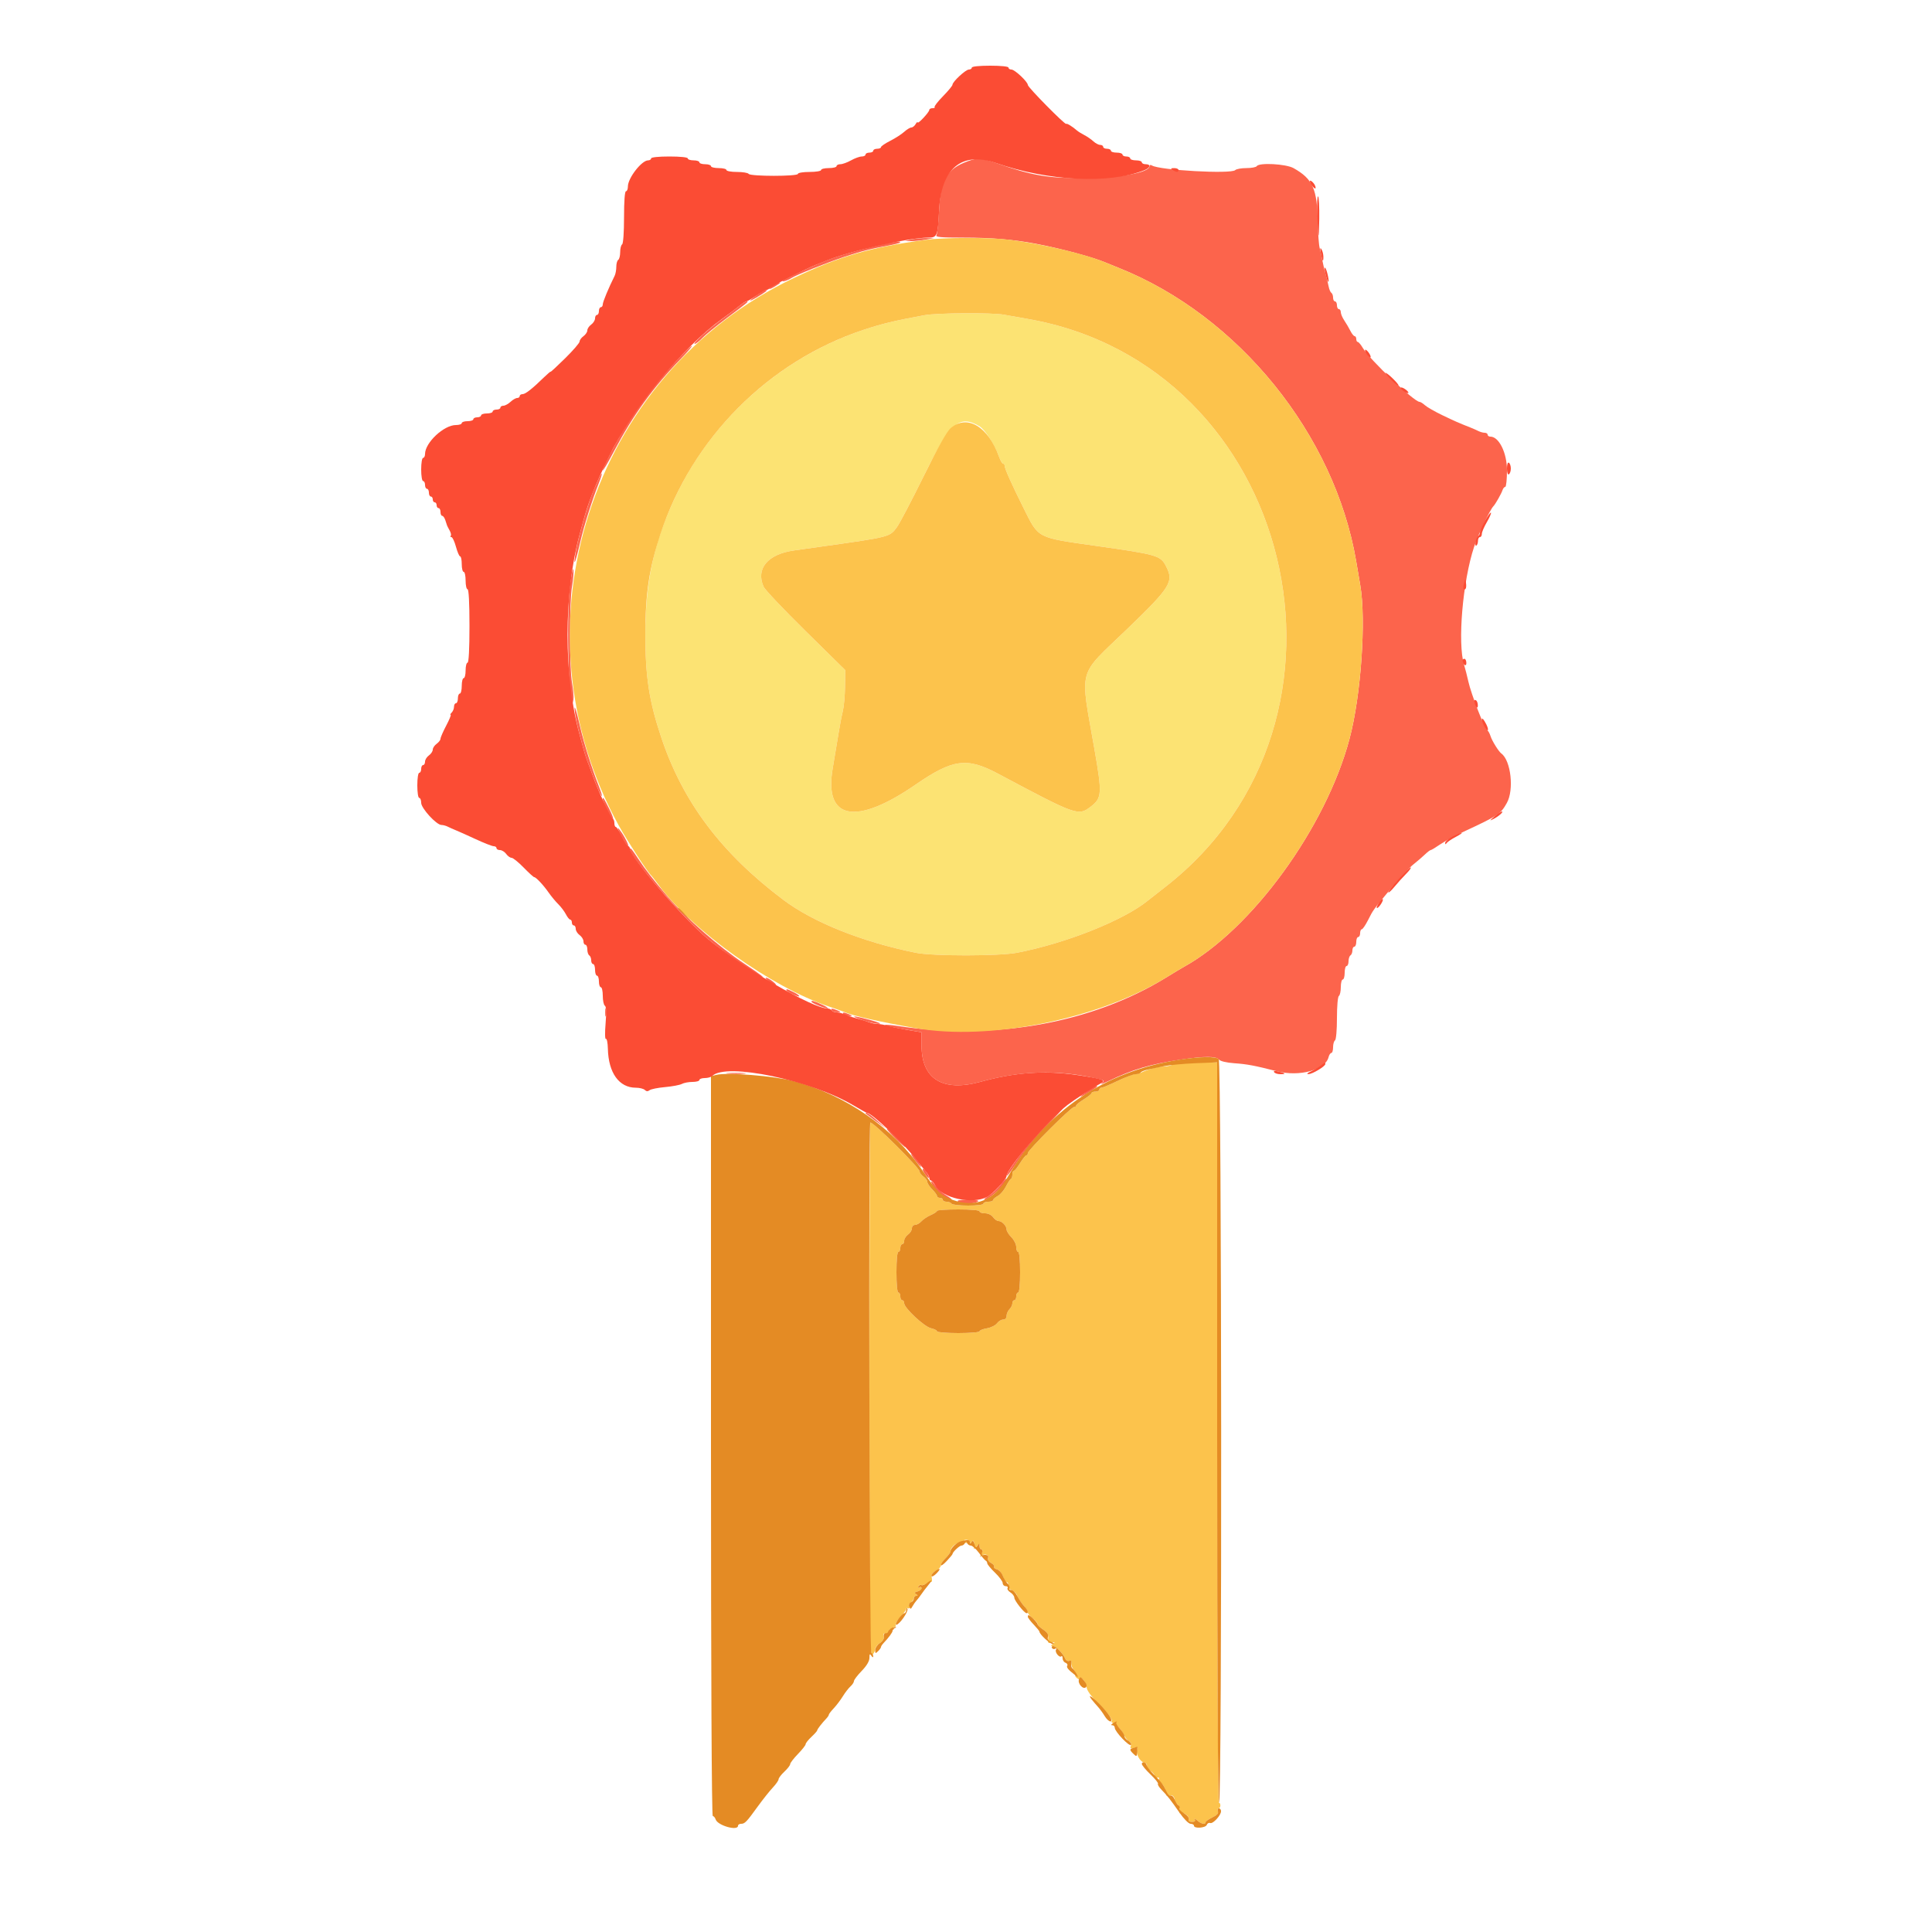 <svg id="svg" version="1.1" xmlns="http://www.w3.org/2000/svg" xmlns:xlink="http://www.w3.org/1999/xlink" width="400" height="400" viewBox="0, 0, 400,400"><g id="svgg"><path id="path0" d="M200.323 33.399 C 196.031 34.977,194.742 37.208,194.427 43.600 C 194.302 46.130,194.054 48.425,193.876 48.700 C 193.623 49.092,194.831 49.200,199.476 49.199 C 205.214 49.199,209.840 49.588,214.400 50.455 C 219.742 51.470,226.309 53.243,229.000 54.395 C 229.440 54.584,230.610 55.060,231.600 55.455 C 256.386 65.326,276.327 89.955,280.783 116.200 C 281.044 117.740,281.425 119.975,281.629 121.167 C 282.872 128.425,281.780 144.033,279.405 152.967 C 274.523 171.330,259.161 192.442,245.005 200.243 C 244.562 200.487,242.940 201.464,241.400 202.413 C 226.143 211.820,205.873 215.465,185.811 212.409 C 184.497 212.209,183.351 212.116,183.264 212.203 C 183.089 212.378,183.653 212.503,187.900 213.231 L 190.800 213.728 190.800 216.480 C 190.800 223.408,195.187 226.118,202.951 223.988 C 211.421 221.664,218.775 221.441,226.916 223.260 C 228.670 223.651,228.772 223.736,228.116 224.259 C 227.722 224.574,228.300 224.396,229.400 223.864 C 234.439 221.428,238.190 220.308,244.400 219.388 C 249.348 218.655,251.777 218.649,252.373 219.368 C 252.659 219.712,253.903 220.012,255.522 220.128 C 258.236 220.322,259.720 220.601,264.400 221.796 C 269.039 222.981,274.382 221.529,275.056 218.900 C 275.183 218.405,275.447 218.000,275.643 218.000 C 275.840 218.000,276.000 217.471,276.000 216.824 C 276.000 216.177,276.180 215.536,276.400 215.400 C 276.627 215.260,276.800 213.270,276.800 210.800 C 276.800 208.330,276.973 206.340,277.200 206.200 C 277.420 206.064,277.600 205.243,277.600 204.376 C 277.600 203.509,277.780 202.800,278.000 202.800 C 278.220 202.800,278.400 202.170,278.400 201.400 C 278.400 200.630,278.580 200.000,278.800 200.000 C 279.020 200.000,279.200 199.561,279.200 199.024 C 279.200 198.487,279.380 197.936,279.600 197.800 C 279.820 197.664,280.000 197.203,280.000 196.776 C 280.000 196.349,280.180 196.000,280.400 196.000 C 280.620 196.000,280.800 195.550,280.800 195.000 C 280.800 194.450,280.980 194.000,281.200 194.000 C 281.420 194.000,281.600 193.640,281.600 193.200 C 281.600 192.760,281.752 192.400,281.937 192.400 C 282.123 192.400,282.708 191.545,283.237 190.501 C 284.337 188.333,284.159 188.577,288.107 183.800 C 289.743 181.820,291.760 179.660,292.587 179.000 C 293.415 178.340,294.513 177.395,295.028 176.900 C 295.543 176.405,296.074 176.000,296.210 176.000 C 296.345 176.000,297.208 175.483,298.128 174.850 C 299.048 174.218,301.240 173.030,303.000 172.211 C 310.235 168.843,310.683 168.545,311.976 166.244 C 313.499 163.531,312.822 157.457,310.834 156.000 C 310.276 155.591,308.895 153.367,308.599 152.400 C 308.430 151.850,308.113 151.285,307.894 151.144 C 307.331 150.782,304.595 143.727,304.020 141.152 C 303.755 139.968,303.349 138.381,303.116 137.625 C 301.739 133.139,302.831 120.342,305.201 113.200 C 306.039 110.675,308.506 105.494,309.200 104.800 C 309.596 104.404,310.854 102.185,311.071 101.500 C 311.193 101.115,311.452 100.800,311.647 100.800 C 311.841 100.800,312.000 99.244,312.000 97.341 C 312.000 93.752,310.345 90.400,308.573 90.400 C 308.258 90.400,308.000 90.220,308.000 90.000 C 308.000 89.780,307.728 89.600,307.395 89.600 C 307.062 89.600,306.477 89.441,306.095 89.247 C 305.713 89.052,304.950 88.716,304.400 88.500 C 302.027 87.567,301.250 87.226,298.600 85.952 C 297.060 85.211,295.451 84.289,295.025 83.903 C 294.598 83.516,294.093 83.200,293.901 83.200 C 292.790 83.200,283.599 74.476,282.180 72.074 C 281.766 71.373,281.286 70.800,281.114 70.800 C 280.941 70.800,280.800 70.530,280.800 70.200 C 280.800 69.870,280.650 69.600,280.468 69.600 C 280.285 69.600,279.886 69.105,279.582 68.500 C 279.278 67.895,278.707 66.922,278.314 66.338 C 277.921 65.754,277.600 64.989,277.600 64.638 C 277.600 64.287,277.420 64.000,277.200 64.000 C 276.980 64.000,276.800 63.640,276.800 63.200 C 276.800 62.760,276.620 62.400,276.400 62.400 C 276.180 62.400,276.000 62.051,276.000 61.624 C 276.000 61.197,275.841 60.749,275.646 60.629 C 275.451 60.508,275.196 59.913,275.079 59.305 C 274.962 58.697,274.664 57.480,274.417 56.600 C 274.170 55.720,273.874 54.460,273.759 53.800 C 273.645 53.140,273.406 52.052,273.230 51.382 C 273.054 50.712,272.879 48.372,272.842 46.182 C 272.720 39.099,271.818 37.057,267.814 34.808 C 266.247 33.928,260.676 33.629,260.200 34.400 C 260.064 34.620,259.099 34.800,258.056 34.800 C 257.013 34.800,255.971 34.989,255.740 35.220 C 254.891 36.069,240.091 35.245,238.498 34.261 C 238.218 34.087,238.000 34.142,238.000 34.386 C 238.000 35.759,231.660 36.896,224.000 36.896 C 216.931 36.896,213.529 36.301,206.462 33.828 C 203.165 32.675,202.433 32.624,200.323 33.399 M188.600 49.600 L 187.400 49.905 188.600 49.923 C 189.260 49.933,190.610 49.797,191.600 49.620 L 193.400 49.300 191.600 49.297 C 190.610 49.296,189.260 49.432,188.600 49.600 M180.200 51.185 C 175.887 52.290,172.692 53.264,170.900 54.020 C 170.405 54.229,169.595 54.563,169.100 54.761 C 167.006 55.602,162.000 58.019,162.000 58.190 C 162.000 58.404,163.213 58.006,163.800 57.598 C 164.672 56.993,171.267 54.343,174.788 53.183 C 178.440 51.979,180.227 51.523,184.151 50.795 C 185.223 50.595,186.198 50.335,186.317 50.216 C 186.800 49.734,184.357 50.121,180.200 51.185 M160.100 58.944 C 159.605 59.189,159.200 59.533,159.200 59.709 C 159.200 60.014,159.898 59.703,161.200 58.820 C 161.981 58.289,161.256 58.372,160.100 58.944 M156.881 60.972 C 154.921 62.358,154.785 62.665,156.600 61.605 C 158.478 60.510,159.125 59.991,158.580 60.020 C 158.371 60.030,157.607 60.459,156.881 60.972 M153.123 63.300 C 152.530 63.795,151.000 64.965,149.723 65.899 C 146.735 68.084,143.276 71.192,143.825 71.196 C 144.059 71.198,144.779 70.647,145.425 69.971 C 146.071 69.295,148.310 67.466,150.400 65.907 C 154.920 62.534,155.079 62.400,154.580 62.400 C 154.371 62.401,153.715 62.806,153.123 63.300 M139.470 75.300 C 135.682 79.407,131.544 84.812,129.327 88.549 C 127.267 92.022,124.799 96.830,124.807 97.355 C 124.810 97.600,125.878 95.785,127.180 93.322 C 131.091 85.921,135.254 80.170,140.952 74.300 C 142.393 72.815,143.417 71.600,143.228 71.600 C 143.039 71.600,141.348 73.265,139.470 75.300 M123.778 99.500 C 123.415 100.325,122.966 101.360,122.779 101.800 C 122.321 102.881,121.179 106.322,120.787 107.800 C 120.612 108.460,120.203 109.990,119.876 111.200 C 119.177 113.797,118.614 117.562,119.159 116.000 C 119.351 115.450,119.802 113.703,120.160 112.117 C 120.859 109.027,122.599 103.516,123.955 100.100 C 124.908 97.700,124.772 97.240,123.778 99.500 M118.032 121.000 C 117.165 127.426,117.831 150.537,118.719 144.857 C 118.801 144.338,118.672 142.793,118.434 141.424 C 117.873 138.203,117.873 124.597,118.434 121.376 C 118.672 120.007,118.801 118.462,118.719 117.943 C 118.638 117.425,118.329 118.800,118.032 121.000 M119.047 147.600 C 119.177 148.590,119.550 150.390,119.876 151.600 C 120.203 152.810,120.613 154.340,120.789 155.000 C 121.129 156.280,121.475 157.310,121.996 158.600 C 122.174 159.040,122.539 160.030,122.807 160.800 C 123.499 162.789,124.407 164.800,124.613 164.800 C 124.709 164.800,124.413 163.855,123.955 162.700 C 122.599 159.284,120.859 153.773,120.160 150.683 C 119.266 146.729,118.741 145.276,119.047 147.600 M124.800 165.421 C 124.800 166.045,126.588 169.586,126.907 169.593 C 127.075 169.597,126.739 168.655,126.159 167.500 C 125.004 165.201,124.800 164.889,124.800 165.421 M128.077 171.900 C 129.069 173.970,129.803 175.200,130.046 175.200 C 130.210 175.200,129.891 174.390,129.338 173.400 C 128.522 171.941,127.532 170.763,128.077 171.900 M130.401 175.900 C 130.408 177.400,141.863 190.505,146.600 194.433 C 150.407 197.588,154.973 200.842,157.200 201.985 C 158.826 202.819,157.621 201.856,154.200 199.586 C 148.777 195.987,142.094 190.146,138.200 185.599 C 135.349 182.270,133.622 180.052,132.203 177.900 C 130.719 175.649,130.399 175.293,130.401 175.900 M159.200 203.200 C 159.750 203.630,160.380 203.982,160.600 203.982 C 160.820 203.982,160.550 203.630,160.000 203.200 C 159.450 202.770,158.820 202.418,158.600 202.418 C 158.380 202.418,158.650 202.770,159.200 203.200 M162.800 204.990 C 162.800 205.295,165.256 206.477,165.462 206.271 C 165.565 206.168,165.071 205.795,164.363 205.442 C 162.976 204.750,162.800 204.699,162.800 204.990 M168.000 207.395 C 168.000 207.661,170.790 208.807,171.349 208.770 C 171.597 208.754,171.080 208.407,170.200 208.000 C 168.509 207.217,168.000 207.077,168.000 207.395 M125.293 209.600 C 125.293 210.370,125.375 210.685,125.476 210.300 C 125.576 209.915,125.576 209.285,125.476 208.900 C 125.375 208.515,125.293 208.830,125.293 209.600 M172.200 209.200 C 172.336 209.420,172.842 209.587,173.324 209.572 C 174.169 209.545,174.171 209.531,173.400 209.200 C 172.299 208.727,171.908 208.727,172.200 209.200 M174.600 210.000 C 174.736 210.220,175.242 210.387,175.724 210.372 C 176.569 210.345,176.571 210.331,175.800 210.000 C 174.699 209.527,174.308 209.527,174.600 210.000 M177.400 210.775 C 179.228 211.508,181.117 211.999,182.028 211.976 C 182.563 211.963,181.740 211.607,180.200 211.186 C 177.332 210.402,175.974 210.203,177.400 210.775 M150.700 222.293 C 151.635 222.377,153.165 222.377,154.100 222.293 C 155.035 222.209,154.270 222.140,152.400 222.140 C 150.530 222.140,149.765 222.209,150.700 222.293 M225.281 225.772 C 223.321 227.158,223.185 227.465,225.000 226.405 C 226.878 225.310,227.525 224.791,226.980 224.820 C 226.771 224.830,226.007 225.259,225.281 225.772 M216.138 233.300 C 212.949 236.597,208.087 243.020,208.482 243.415 C 208.565 243.498,209.608 242.088,210.800 240.283 C 211.993 238.477,214.577 235.335,216.543 233.300 C 218.509 231.265,220.028 229.600,219.918 229.600 C 219.808 229.600,218.107 231.265,216.138 233.300 M179.233 230.556 C 179.325 230.641,180.300 231.369,181.400 232.172 L 183.400 233.633 181.600 232.017 C 180.610 231.129,179.635 230.402,179.433 230.401 C 179.232 230.400,179.142 230.470,179.233 230.556 M183.600 233.709 C 183.600 234.057,187.277 237.656,187.453 237.480 C 187.524 237.410,186.686 236.469,185.591 235.391 C 184.496 234.312,183.600 233.556,183.600 233.709 M189.375 240.132 C 189.991 240.939,190.576 241.600,190.675 241.600 C 190.953 241.600,189.221 239.260,188.709 238.944 C 188.459 238.789,188.759 239.324,189.375 240.132 M191.445 243.012 C 191.810 243.569,192.186 243.947,192.282 243.851 C 192.519 243.614,191.484 242.000,191.095 242.000 C 190.922 242.000,191.080 242.456,191.445 243.012 M207.058 245.432 C 206.430 246.219,205.350 247.208,204.658 247.630 C 203.966 248.052,203.580 248.396,203.800 248.396 C 204.786 248.393,208.400 245.035,208.400 244.122 C 208.400 243.825,208.128 244.090,207.058 245.432 M192.803 244.646 C 192.798 245.383,194.393 247.176,195.615 247.808 C 197.394 248.728,197.574 248.501,195.878 247.475 C 195.042 246.968,194.008 246.024,193.581 245.377 C 193.154 244.730,192.804 244.401,192.803 244.646 M198.400 248.800 C 198.730 249.013,199.630 249.188,200.400 249.188 C 201.170 249.188,202.070 249.013,202.400 248.800 C 202.821 248.528,202.225 248.412,200.400 248.412 C 198.575 248.412,197.979 248.528,198.400 248.800 " stroke="none" fill="#fc644c" fill-rule="evenodd"></path><path id="path1" d="M191.400 65.260 C 185.323 66.371,182.590 67.027,178.800 68.283 C 161.666 73.963,147.194 86.921,139.575 103.404 C 135.303 112.646,133.616 120.572,133.616 131.400 C 133.616 140.183,134.399 145.209,136.952 152.815 C 141.413 166.105,149.390 176.689,162.200 186.315 C 168.407 190.980,178.536 195.027,189.600 197.264 C 193.135 197.979,206.891 197.970,210.600 197.252 C 220.772 195.281,232.698 190.517,237.693 186.430 C 237.972 186.202,239.554 184.962,241.209 183.675 C 285.758 149.031,267.874 75.465,212.600 65.998 C 211.060 65.734,208.936 65.357,207.880 65.159 C 205.454 64.705,194.053 64.775,191.400 65.260 M202.786 88.255 C 203.926 88.929,205.934 92.055,206.846 94.575 C 207.129 95.359,207.505 96.000,207.680 96.000 C 207.856 96.000,208.000 96.182,208.000 96.404 C 208.000 97.006,209.354 100.044,211.915 105.189 C 215.072 111.530,214.581 111.273,226.800 113.003 C 239.663 114.824,240.261 114.997,241.420 117.240 C 243.076 120.442,242.389 121.545,233.275 130.321 C 222.955 140.257,223.589 137.900,226.601 155.156 C 228.204 164.335,228.145 165.238,225.830 167.004 C 223.239 168.981,222.943 168.875,206.600 160.167 C 200.187 156.749,197.261 157.141,189.571 162.444 C 177.153 171.007,170.570 169.720,172.404 159.087 C 172.829 156.619,173.376 153.340,173.619 151.800 C 173.862 150.260,174.253 148.229,174.486 147.287 C 174.720 146.344,174.931 144.036,174.956 142.156 L 175.000 138.739 166.800 130.670 C 162.290 126.231,158.375 122.097,158.100 121.481 C 156.429 117.741,158.951 114.732,164.400 113.962 C 165.610 113.791,168.040 113.449,169.800 113.201 C 184.414 111.141,184.159 111.206,185.706 109.125 C 186.248 108.396,188.708 103.710,191.174 98.712 C 196.746 87.415,198.575 85.768,202.786 88.255 " stroke="none" fill="#fce373" fill-rule="evenodd"></path><path id="path2" d="M191.600 49.662 C 180.266 51.188,173.809 53.057,164.400 57.536 C 122.163 77.640,105.456 129.859,128.119 170.937 C 129.830 174.039,134.077 180.585,134.777 181.200 C 134.903 181.310,135.634 182.249,136.403 183.287 C 143.412 192.751,159.753 204.401,171.600 208.379 C 173.030 208.860,174.560 209.408,175.000 209.599 C 176.702 210.337,182.173 211.563,189.600 212.871 C 204.871 215.562,227.476 210.998,241.400 202.413 C 242.940 201.464,244.562 200.487,245.005 200.243 C 259.161 192.442,274.523 171.330,279.405 152.967 C 281.780 144.033,282.872 128.425,281.629 121.167 C 281.425 119.975,281.044 117.740,280.783 116.200 C 276.327 89.955,256.386 65.326,231.600 55.455 C 230.610 55.060,229.440 54.584,229.000 54.395 C 224.867 52.625,215.798 50.480,208.800 49.618 C 204.847 49.131,195.362 49.155,191.600 49.662 M207.880 65.159 C 208.936 65.357,211.060 65.734,212.600 65.998 C 267.874 75.465,285.758 149.031,241.209 183.675 C 239.554 184.962,237.972 186.202,237.693 186.430 C 232.698 190.517,220.772 195.281,210.600 197.252 C 206.891 197.970,193.135 197.979,189.600 197.264 C 178.536 195.027,168.407 190.980,162.200 186.315 C 149.390 176.689,141.413 166.105,136.952 152.815 C 134.399 145.209,133.616 140.183,133.616 131.400 C 133.616 122.888,134.386 117.745,136.731 110.600 C 143.243 90.759,159.093 74.816,178.800 68.283 C 182.590 67.027,185.323 66.371,191.400 65.260 C 194.053 64.775,205.454 64.705,207.880 65.159 M196.859 88.612 C 196.047 89.295,194.199 92.578,191.174 98.712 C 188.708 103.710,186.248 108.396,185.706 109.125 C 184.159 111.206,184.414 111.141,169.800 113.201 C 168.040 113.449,165.610 113.791,164.400 113.962 C 158.951 114.732,156.429 117.741,158.100 121.481 C 158.375 122.097,162.290 126.231,166.800 130.670 L 175.000 138.739 174.956 142.156 C 174.931 144.036,174.720 146.344,174.486 147.287 C 174.253 148.229,173.862 150.260,173.619 151.800 C 173.376 153.340,172.829 156.619,172.404 159.087 C 170.570 169.720,177.153 171.007,189.571 162.444 C 197.261 157.141,200.187 156.749,206.600 160.167 C 222.943 168.875,223.239 168.981,225.830 167.004 C 228.145 165.238,228.204 164.335,226.601 155.156 C 223.589 137.900,222.955 140.257,233.275 130.321 C 242.389 121.545,243.076 120.442,241.420 117.240 C 240.261 114.997,239.663 114.824,226.800 113.003 C 214.581 111.273,215.072 111.530,211.915 105.189 C 209.354 100.044,208.000 97.006,208.000 96.404 C 208.000 96.182,207.856 96.000,207.680 96.000 C 207.505 96.000,207.129 95.359,206.846 94.575 C 204.579 88.306,200.276 85.737,196.859 88.612 M242.800 220.400 C 242.470 220.613,241.673 220.791,241.028 220.794 C 239.848 220.800,237.590 221.400,236.305 222.049 C 235.923 222.242,235.312 222.400,234.947 222.400 C 234.582 222.400,232.974 223.030,231.373 223.800 C 229.772 224.570,228.268 225.200,228.031 225.200 C 227.794 225.200,227.600 225.380,227.600 225.600 C 227.600 225.820,227.240 226.000,226.800 226.000 C 226.360 226.000,226.000 226.138,226.000 226.306 C 226.000 226.474,225.280 227.056,224.400 227.600 C 223.520 228.144,222.800 228.726,222.800 228.894 C 222.800 229.062,222.601 229.200,222.357 229.200 C 221.762 229.200,212.800 238.139,212.800 238.732 C 212.800 238.989,212.662 239.200,212.494 239.200 C 212.326 239.200,211.744 239.920,211.200 240.800 C 210.656 241.680,210.074 242.400,209.906 242.400 C 209.738 242.400,209.600 242.745,209.600 243.167 C 209.600 243.588,209.465 243.993,209.300 244.067 C 209.135 244.140,208.668 244.854,208.263 245.652 C 207.857 246.451,207.092 247.337,206.563 247.620 C 206.033 247.903,205.600 248.285,205.600 248.468 C 205.600 248.650,205.150 248.800,204.600 248.800 C 204.050 248.800,203.600 248.980,203.600 249.200 C 203.600 249.433,202.275 249.600,200.424 249.600 C 198.677 249.600,197.136 249.420,197.000 249.200 C 196.864 248.980,196.403 248.800,195.976 248.800 C 195.549 248.800,195.200 248.620,195.200 248.400 C 195.200 248.180,194.930 248.000,194.600 248.000 C 194.270 248.000,194.000 247.828,194.000 247.618 C 194.000 247.408,193.550 246.786,193.000 246.236 C 192.450 245.686,192.000 244.998,192.000 244.706 C 192.000 244.415,191.640 243.917,191.200 243.600 C 190.760 243.283,190.400 242.810,190.400 242.550 C 190.400 241.804,180.943 232.400,180.193 232.400 C 180.084 232.400,179.998 257.340,180.003 287.823 C 180.010 336.860,180.079 343.178,180.605 342.652 C 180.932 342.325,181.200 341.778,181.200 341.438 C 181.200 341.097,181.637 340.532,182.172 340.182 C 182.784 339.780,183.088 339.259,182.994 338.771 C 182.869 338.122,182.968 338.062,183.600 338.400 C 184.242 338.744,184.331 338.679,184.193 337.965 C 184.074 337.347,184.191 337.188,184.637 337.359 C 184.980 337.491,185.136 337.420,184.997 337.195 C 184.863 336.978,184.954 336.800,185.200 336.800 C 185.446 336.800,185.547 336.638,185.425 336.441 C 185.303 336.243,185.742 335.504,186.402 334.798 C 187.061 334.093,187.600 333.344,187.600 333.134 C 187.600 332.924,187.761 332.852,187.958 332.974 C 188.155 333.096,188.423 332.917,188.554 332.577 C 188.709 332.170,188.621 332.044,188.295 332.209 C 188.023 332.347,188.115 332.201,188.500 331.886 C 188.885 331.570,189.200 331.107,189.200 330.856 C 189.200 330.605,189.425 330.397,189.700 330.394 C 190.074 330.389,190.066 330.303,189.666 330.049 C 189.260 329.792,189.332 329.659,189.966 329.493 C 190.425 329.373,190.800 329.067,190.800 328.814 C 190.800 328.560,190.592 328.481,190.338 328.638 C 190.043 328.821,189.985 328.747,190.178 328.435 C 190.344 328.167,190.576 328.042,190.693 328.159 C 190.810 328.276,191.287 328.160,191.753 327.901 C 192.219 327.642,192.708 327.459,192.841 327.495 C 192.973 327.531,193.004 327.157,192.910 326.664 C 192.785 326.011,193.018 325.619,193.769 325.216 C 194.336 324.913,194.800 324.417,194.800 324.114 C 194.800 323.811,195.250 323.114,195.800 322.564 C 196.350 322.014,196.800 321.384,196.800 321.165 C 196.800 320.154,198.360 319.103,199.476 319.363 C 200.305 319.556,200.443 319.518,200.000 319.218 C 199.485 318.870,199.499 318.811,200.100 318.806 C 200.485 318.803,200.803 319.025,200.806 319.300 C 200.810 319.633,200.942 319.600,201.200 319.200 C 201.581 318.611,201.809 319.337,201.642 320.600 C 201.612 320.820,201.861 320.651,202.194 320.224 C 202.724 319.545,202.800 319.532,202.800 320.124 C 202.800 320.496,202.986 320.800,203.214 320.800 C 203.485 320.800,203.468 321.111,203.165 321.700 C 202.797 322.416,202.804 322.504,203.200 322.131 C 203.828 321.540,204.818 321.887,204.544 322.602 C 204.431 322.897,204.717 323.341,205.180 323.589 C 205.643 323.837,205.929 324.191,205.816 324.375 C 205.702 324.559,205.971 324.804,206.413 324.919 C 206.855 325.035,207.411 325.685,207.648 326.365 C 207.884 327.044,208.260 327.600,208.482 327.600 C 208.704 327.600,208.780 327.876,208.650 328.213 C 208.495 328.617,208.742 328.950,209.373 329.190 C 209.900 329.390,210.442 329.902,210.577 330.328 C 210.712 330.754,211.267 331.619,211.811 332.251 C 212.354 332.883,212.799 333.600,212.800 333.844 C 212.800 334.088,213.250 334.626,213.800 335.039 C 214.350 335.452,214.801 335.972,214.801 336.195 C 214.802 336.418,215.328 336.953,215.972 337.383 C 216.867 337.984,217.109 338.417,217.005 339.237 C 216.890 340.153,216.995 340.280,217.735 340.119 C 218.436 339.966,218.486 340.012,218.000 340.359 C 217.519 340.703,217.510 340.789,217.954 340.794 C 218.586 340.801,220.151 342.375,220.544 343.398 C 220.688 343.775,221.057 343.987,221.364 343.869 C 221.724 343.731,221.882 343.894,221.810 344.328 C 221.750 344.697,221.965 345.304,222.289 345.675 C 222.613 346.046,222.766 346.532,222.628 346.755 C 222.490 346.978,222.764 347.367,223.237 347.620 C 223.934 347.993,224.039 347.978,223.792 347.540 C 223.612 347.220,223.767 347.263,224.173 347.643 C 224.550 347.997,224.910 348.763,224.974 349.345 C 225.046 349.996,225.853 351.133,227.074 352.302 C 229.080 354.222,230.677 356.387,230.109 356.416 C 229.939 356.425,230.271 356.688,230.847 357.001 C 231.423 357.314,232.188 358.188,232.546 358.942 C 232.903 359.696,233.464 360.416,233.791 360.541 C 234.160 360.683,234.287 361.028,234.126 361.449 C 233.915 361.998,234.038 362.083,234.764 361.893 C 235.438 361.717,235.608 361.802,235.442 362.234 C 235.116 363.085,235.980 364.702,236.889 364.939 C 237.324 365.053,237.567 365.330,237.428 365.556 C 237.288 365.781,237.639 366.269,238.207 366.642 C 238.775 367.014,239.150 367.553,239.040 367.839 C 238.907 368.186,239.057 368.276,239.490 368.110 C 239.997 367.915,240.076 368.026,239.848 368.618 C 239.688 369.035,239.679 369.255,239.826 369.107 C 240.257 368.676,241.281 369.942,241.343 370.981 C 241.374 371.504,241.473 371.859,241.563 371.770 C 241.653 371.680,242.003 371.830,242.340 372.103 C 242.843 372.510,242.892 372.499,242.615 372.038 C 242.385 371.657,242.425 371.568,242.738 371.762 C 242.992 371.919,243.200 372.285,243.200 372.575 C 243.200 372.865,243.457 373.316,243.772 373.577 C 244.087 373.838,244.276 374.405,244.193 374.836 C 244.110 375.268,244.205 375.520,244.405 375.397 C 244.966 375.050,246.345 376.077,246.117 376.671 C 245.988 377.009,246.227 377.200,246.781 377.200 C 247.363 377.200,247.551 377.036,247.355 376.700 C 247.194 376.425,247.423 376.515,247.863 376.900 C 248.703 377.635,249.600 377.828,249.600 377.274 C 249.600 377.095,250.226 376.650,250.991 376.285 C 251.949 375.828,252.310 375.431,252.149 375.011 C 252.020 374.675,252.084 374.400,252.291 374.400 C 252.497 374.400,252.667 374.130,252.667 373.800 C 252.667 373.470,252.517 373.200,252.333 373.200 C 252.150 373.200,252.000 338.730,252.000 296.600 L 252.000 220.000 247.700 220.006 C 245.335 220.009,243.130 220.187,242.800 220.400 M202.800 250.800 C 202.800 251.020,203.300 251.200,203.912 251.200 C 204.565 251.200,205.261 251.530,205.600 252.000 C 205.917 252.440,206.420 252.800,206.717 252.800 C 207.442 252.800,208.400 253.798,208.400 254.553 C 208.400 254.889,208.850 255.614,209.400 256.164 C 209.950 256.714,210.400 257.622,210.400 258.182 C 210.400 258.742,210.580 259.200,210.800 259.200 C 211.041 259.200,211.200 260.867,211.200 263.400 C 211.200 265.933,211.041 267.600,210.800 267.600 C 210.580 267.600,210.400 267.960,210.400 268.400 C 210.400 268.840,210.220 269.200,210.000 269.200 C 209.780 269.200,209.600 269.483,209.600 269.829 C 209.600 270.174,209.330 270.727,209.000 271.057 C 208.670 271.387,208.400 272.004,208.400 272.429 C 208.400 272.901,208.125 273.200,207.688 273.200 C 207.297 273.200,206.725 273.550,206.417 273.977 C 206.109 274.404,205.169 274.870,204.328 275.012 C 203.488 275.154,202.800 275.434,202.800 275.635 C 202.800 275.836,200.820 276.000,198.400 276.000 C 195.980 276.000,194.000 275.834,194.000 275.632 C 194.000 275.429,193.437 275.140,192.748 274.989 C 191.360 274.684,187.200 270.800,187.200 269.809 C 187.200 269.474,187.020 269.200,186.800 269.200 C 186.580 269.200,186.400 268.840,186.400 268.400 C 186.400 267.960,186.220 267.600,186.000 267.600 C 185.759 267.600,185.600 265.933,185.600 263.400 C 185.600 260.867,185.759 259.200,186.000 259.200 C 186.220 259.200,186.400 258.840,186.400 258.400 C 186.400 257.960,186.580 257.600,186.800 257.600 C 187.020 257.600,187.200 257.280,187.200 256.888 C 187.200 256.497,187.560 255.917,188.000 255.600 C 188.440 255.283,188.800 254.703,188.800 254.312 C 188.800 253.920,189.094 253.600,189.453 253.600 C 189.812 253.600,190.397 253.271,190.753 252.870 C 191.109 252.468,191.985 251.884,192.700 251.572 C 193.415 251.260,194.000 250.869,194.000 250.702 C 194.000 250.536,195.980 250.400,198.400 250.400 C 201.067 250.400,202.800 250.558,202.800 250.800 " stroke="none" fill="#fcc34c" fill-rule="evenodd"></path><path id="path3" d="M140.400 188.125 C 140.400 188.194,140.985 188.779,141.700 189.425 L 143.000 190.600 141.825 189.300 C 140.730 188.088,140.400 187.816,140.400 188.125 M244.200 219.397 C 228.615 221.792,216.459 230.099,208.609 243.717 C 205.832 248.534,201.954 250.127,197.194 248.407 C 194.794 247.539,193.992 246.757,191.000 242.359 C 185.023 233.573,175.065 226.667,164.268 223.819 C 160.201 222.746,150.533 221.979,148.264 222.548 L 147.200 222.815 147.200 299.408 C 147.200 346.513,147.344 376.000,147.573 376.000 C 147.778 376.000,148.048 376.315,148.172 376.700 C 148.581 377.963,152.800 379.148,152.800 378.000 C 152.800 377.780,153.083 377.600,153.429 377.600 C 154.207 377.600,154.545 377.250,156.896 374.000 C 157.931 372.570,159.323 370.820,159.989 370.111 C 160.655 369.403,161.200 368.620,161.200 368.372 C 161.200 368.124,161.740 367.417,162.400 366.800 C 163.060 366.183,163.600 365.481,163.600 365.240 C 163.600 364.998,164.320 364.059,165.200 363.152 C 166.080 362.245,166.800 361.327,166.800 361.112 C 166.800 360.897,167.340 360.217,168.000 359.600 C 168.660 358.983,169.200 358.373,169.200 358.244 C 169.200 358.011,170.135 356.800,171.100 355.784 C 171.375 355.494,171.600 355.146,171.600 355.011 C 171.600 354.876,172.058 354.278,172.618 353.683 C 173.178 353.087,174.024 351.970,174.498 351.200 C 174.971 350.430,175.683 349.509,176.079 349.153 C 176.476 348.797,176.800 348.302,176.800 348.054 C 176.800 347.805,177.520 346.859,178.400 345.952 C 179.435 344.886,180.002 343.932,180.006 343.252 C 180.011 342.426,180.095 342.329,180.400 342.800 C 180.633 343.161,180.790 343.210,180.794 342.924 C 180.797 342.662,180.620 342.336,180.400 342.200 C 179.995 341.950,179.791 232.400,180.195 232.400 C 180.943 232.400,190.400 241.806,190.400 242.550 C 190.400 242.810,190.760 243.283,191.200 243.600 C 191.640 243.917,192.000 244.415,192.000 244.706 C 192.000 244.998,192.450 245.686,193.000 246.236 C 193.550 246.786,194.000 247.408,194.000 247.618 C 194.000 247.828,194.270 248.000,194.600 248.000 C 194.930 248.000,195.200 248.180,195.200 248.400 C 195.200 248.620,195.549 248.800,195.976 248.800 C 196.403 248.800,196.864 248.980,197.000 249.200 C 197.136 249.420,198.677 249.600,200.424 249.600 C 202.275 249.600,203.600 249.433,203.600 249.200 C 203.600 248.980,204.050 248.800,204.600 248.800 C 205.150 248.800,205.600 248.650,205.600 248.468 C 205.600 248.285,206.033 247.903,206.563 247.620 C 207.092 247.337,207.857 246.451,208.263 245.652 C 208.668 244.854,209.135 244.140,209.300 244.067 C 209.465 243.993,209.600 243.588,209.600 243.167 C 209.600 242.745,209.738 242.400,209.906 242.400 C 210.074 242.400,210.656 241.680,211.200 240.800 C 211.744 239.920,212.326 239.200,212.494 239.200 C 212.662 239.200,212.800 238.989,212.800 238.732 C 212.800 238.139,221.762 229.200,222.357 229.200 C 222.601 229.200,222.800 229.062,222.800 228.894 C 222.800 228.726,223.520 228.144,224.400 227.600 C 225.280 227.056,226.000 226.474,226.000 226.306 C 226.000 226.138,226.360 226.000,226.800 226.000 C 227.240 226.000,227.600 225.820,227.600 225.600 C 227.600 225.380,227.794 225.200,228.031 225.200 C 228.268 225.200,229.772 224.570,231.373 223.800 C 232.974 223.030,234.659 222.400,235.118 222.400 C 235.577 222.400,236.051 222.241,236.171 222.046 C 236.292 221.851,236.977 221.575,237.695 221.431 C 238.413 221.287,239.900 220.976,241.000 220.739 C 242.100 220.503,245.025 220.229,247.500 220.130 L 252.000 219.952 252.000 296.576 C 252.000 347.392,252.135 373.200,252.400 373.200 C 253.026 373.200,252.947 219.907,252.320 219.280 C 251.730 218.690,248.493 218.737,244.200 219.397 M194.000 250.702 C 194.000 250.869,193.415 251.260,192.700 251.572 C 191.985 251.884,191.109 252.468,190.753 252.870 C 190.397 253.271,189.812 253.600,189.453 253.600 C 189.094 253.600,188.800 253.920,188.800 254.312 C 188.800 254.703,188.440 255.283,188.000 255.600 C 187.560 255.917,187.200 256.497,187.200 256.888 C 187.200 257.280,187.020 257.600,186.800 257.600 C 186.580 257.600,186.400 257.960,186.400 258.400 C 186.400 258.840,186.220 259.200,186.000 259.200 C 185.759 259.200,185.600 260.867,185.600 263.400 C 185.600 265.933,185.759 267.600,186.000 267.600 C 186.220 267.600,186.400 267.960,186.400 268.400 C 186.400 268.840,186.580 269.200,186.800 269.200 C 187.020 269.200,187.200 269.474,187.200 269.809 C 187.200 270.800,191.360 274.684,192.748 274.989 C 193.437 275.140,194.000 275.429,194.000 275.632 C 194.000 275.834,195.980 276.000,198.400 276.000 C 200.820 276.000,202.800 275.836,202.800 275.635 C 202.800 275.434,203.488 275.154,204.328 275.012 C 205.169 274.870,206.109 274.404,206.417 273.977 C 206.725 273.550,207.297 273.200,207.688 273.200 C 208.125 273.200,208.400 272.901,208.400 272.429 C 208.400 272.004,208.670 271.387,209.000 271.057 C 209.330 270.727,209.600 270.174,209.600 269.829 C 209.600 269.483,209.780 269.200,210.000 269.200 C 210.220 269.200,210.400 268.840,210.400 268.400 C 210.400 267.960,210.580 267.600,210.800 267.600 C 211.041 267.600,211.200 265.933,211.200 263.400 C 211.200 260.867,211.041 259.200,210.800 259.200 C 210.580 259.200,210.400 258.742,210.400 258.182 C 210.400 257.622,209.950 256.714,209.400 256.164 C 208.850 255.614,208.400 254.889,208.400 254.553 C 208.400 253.798,207.442 252.800,206.717 252.800 C 206.420 252.800,205.917 252.440,205.600 252.000 C 205.261 251.530,204.565 251.200,203.912 251.200 C 203.300 251.200,202.800 251.020,202.800 250.800 C 202.800 250.558,201.067 250.400,198.400 250.400 C 195.980 250.400,194.000 250.536,194.000 250.702 M199.000 319.090 C 198.112 319.308,196.800 320.546,196.800 321.165 C 196.800 321.384,196.350 322.014,195.800 322.564 C 195.250 323.114,194.800 323.771,194.800 324.024 C 194.800 324.277,195.340 323.907,196.000 323.200 C 196.660 322.493,197.200 321.846,197.200 321.762 C 197.200 321.361,198.633 320.000,199.056 320.000 C 199.318 320.000,199.638 319.775,199.767 319.500 C 199.953 319.100,200.047 319.100,200.233 319.500 C 200.362 319.775,200.713 320.000,201.013 320.000 C 201.313 320.000,202.063 320.675,202.680 321.500 C 203.296 322.325,203.935 323.060,204.100 323.133 C 204.265 323.207,204.400 323.446,204.400 323.665 C 204.400 323.884,205.120 324.754,206.000 325.600 C 206.880 326.446,207.600 327.421,207.600 327.769 C 207.600 328.116,207.881 328.400,208.224 328.400 C 208.567 328.400,208.740 328.574,208.608 328.787 C 208.477 329.000,208.736 329.403,209.184 329.683 C 209.633 329.963,210.003 330.464,210.006 330.796 C 210.013 331.397,212.081 334.000,212.553 334.000 C 213.024 334.000,212.796 333.347,212.043 332.538 C 211.626 332.091,210.991 331.157,210.632 330.462 C 210.273 329.768,209.703 329.200,209.366 329.200 C 209.029 329.200,208.855 329.035,208.980 328.832 C 209.105 328.630,208.936 328.194,208.605 327.862 C 208.274 327.531,207.820 326.779,207.597 326.191 C 207.373 325.604,206.835 325.030,206.400 324.916 C 205.965 324.802,205.702 324.559,205.816 324.375 C 205.929 324.191,205.643 323.837,205.180 323.589 C 204.696 323.330,204.431 322.897,204.556 322.569 C 204.757 322.046,204.322 321.810,203.451 321.969 C 203.259 322.004,203.208 321.755,203.338 321.416 C 203.468 321.077,203.401 320.800,203.187 320.800 C 202.974 320.800,202.797 320.485,202.794 320.100 C 202.789 319.501,202.731 319.486,202.394 320.000 C 202.067 320.498,201.957 320.441,201.744 319.666 C 201.554 318.968,201.404 318.867,201.151 319.266 C 200.897 319.666,200.811 319.674,200.806 319.300 C 200.800 318.789,200.409 318.743,199.000 319.090 M193.458 325.387 C 193.050 325.696,192.780 326.113,192.858 326.313 C 192.936 326.513,193.411 326.255,193.914 325.738 C 194.915 324.711,194.636 324.495,193.458 325.387 M191.841 327.800 C 191.424 328.116,190.941 328.287,190.769 328.181 C 190.596 328.074,190.325 328.198,190.166 328.455 C 189.985 328.748,190.050 328.816,190.338 328.638 C 190.592 328.481,190.800 328.560,190.800 328.814 C 190.800 329.067,190.425 329.373,189.966 329.493 C 189.332 329.659,189.260 329.792,189.666 330.049 C 190.066 330.303,190.074 330.389,189.700 330.394 C 189.425 330.397,189.200 330.651,189.200 330.957 C 189.200 331.264,188.933 331.617,188.607 331.742 C 188.249 331.880,188.114 332.231,188.266 332.629 C 188.494 333.221,188.561 333.212,188.934 332.544 C 189.162 332.135,189.540 331.597,189.774 331.349 C 190.008 331.101,190.470 330.499,190.800 330.012 C 191.130 329.524,191.715 328.755,192.100 328.301 C 193.154 327.061,193.059 326.878,191.841 327.800 M187.632 333.300 C 187.614 333.685,187.432 334.000,187.227 334.000 C 187.022 334.000,186.470 334.540,186.000 335.200 C 185.530 335.860,185.329 336.400,185.552 336.400 C 186.187 336.400,188.100 333.686,187.869 333.113 C 187.740 332.791,187.651 332.861,187.632 333.300 M212.800 334.741 C 212.800 334.928,213.340 335.646,214.000 336.337 C 214.660 337.028,215.200 337.686,215.200 337.800 C 215.200 338.343,217.407 340.397,217.966 340.375 C 218.361 340.359,218.250 340.209,217.672 339.977 C 217.034 339.721,216.814 339.386,216.967 338.903 C 217.120 338.421,216.814 337.948,215.996 337.400 C 215.340 336.960,214.802 336.441,214.801 336.247 C 214.800 335.924,213.263 334.400,212.939 334.400 C 212.862 334.400,212.800 334.553,212.800 334.741 M184.466 337.151 C 184.172 337.337,183.902 337.649,183.866 337.845 C 183.830 338.040,183.590 338.177,183.333 338.150 C 183.075 338.122,182.928 338.425,183.004 338.822 C 183.087 339.252,182.749 339.803,182.172 340.182 C 181.637 340.532,181.200 341.187,181.200 341.638 C 181.200 342.366,181.267 342.390,181.800 341.857 C 182.130 341.527,182.400 341.141,182.400 341.000 C 182.400 340.859,182.625 340.506,182.900 340.216 C 184.011 339.046,184.800 337.971,184.800 337.629 C 184.800 337.430,185.025 337.176,185.300 337.065 C 185.575 336.954,185.620 336.852,185.400 336.838 C 185.180 336.824,184.760 336.965,184.466 337.151 M217.804 341.207 C 217.942 341.430,218.251 341.492,218.489 341.345 C 218.750 341.184,218.808 341.263,218.636 341.541 C 218.322 342.050,219.351 343.316,219.752 342.914 C 219.889 342.778,220.000 342.972,220.000 343.346 C 220.000 343.719,220.269 344.128,220.598 344.254 C 220.926 344.381,221.095 344.646,220.972 344.845 C 220.749 345.206,221.127 345.669,222.567 346.800 C 223.286 347.364,223.303 347.348,222.863 346.522 C 222.606 346.040,222.228 345.541,222.022 345.414 C 221.817 345.287,221.716 344.837,221.797 344.415 C 221.900 343.881,221.771 343.713,221.376 343.865 C 221.058 343.987,220.691 343.781,220.544 343.398 C 220.171 342.426,218.598 340.800,218.031 340.800 C 217.768 340.800,217.666 340.983,217.804 341.207 M223.391 347.690 C 223.058 348.545,224.263 349.897,224.842 349.318 C 225.095 349.065,224.957 348.591,224.446 347.964 C 223.745 347.105,223.630 347.075,223.391 347.690 M226.051 351.895 C 226.353 352.277,226.929 352.952,227.331 353.395 C 227.733 353.838,228.357 354.695,228.717 355.300 C 229.078 355.905,229.608 356.400,229.895 356.400 C 230.603 356.400,229.511 354.678,227.550 352.700 C 226.027 351.164,225.066 350.648,226.051 351.895 M230.400 356.800 C 230.000 357.058,229.967 357.190,230.300 357.194 C 230.575 357.197,230.800 357.432,230.800 357.716 C 230.800 358.503,233.872 361.732,234.166 361.254 C 234.307 361.027,234.057 360.645,233.611 360.406 C 233.165 360.167,232.800 359.734,232.800 359.444 C 232.800 359.154,232.369 358.452,231.842 357.883 C 231.315 357.315,230.985 356.748,231.109 356.625 C 231.460 356.274,231.062 356.372,230.400 356.800 M234.700 361.876 C 233.851 362.098,233.830 362.287,234.571 363.029 C 235.334 363.791,235.391 363.763,235.458 362.600 C 235.489 362.050,235.489 361.621,235.458 361.646 C 235.426 361.672,235.085 361.775,234.700 361.876 M236.400 365.194 C 236.400 365.447,237.206 366.427,238.190 367.370 C 239.175 368.314,239.876 369.191,239.748 369.319 C 239.620 369.447,239.939 369.990,240.458 370.525 C 241.765 371.877,242.376 372.654,244.208 375.295 C 245.112 376.598,246.103 377.593,246.500 377.595 C 246.885 377.598,247.200 377.780,247.200 378.000 C 247.200 378.630,249.598 378.471,249.846 377.825 C 249.967 377.509,250.284 377.334,250.551 377.437 C 251.130 377.659,252.800 375.846,252.800 374.997 C 252.800 374.669,252.601 374.400,252.357 374.400 C 252.114 374.400,252.020 374.675,252.149 375.011 C 252.310 375.431,251.949 375.828,250.991 376.285 C 250.226 376.650,249.600 377.095,249.600 377.274 C 249.600 377.828,248.703 377.635,247.863 376.900 C 247.423 376.515,247.194 376.425,247.355 376.700 C 247.551 377.036,247.363 377.200,246.781 377.200 C 246.221 377.200,245.987 377.010,246.120 376.664 C 246.238 376.357,245.826 375.834,245.156 375.437 C 244.512 375.057,244.082 374.591,244.199 374.401 C 244.317 374.211,244.219 373.935,243.982 373.789 C 243.745 373.642,243.382 373.079,243.176 372.537 C 242.970 371.995,242.622 371.663,242.402 371.798 C 242.183 371.934,241.779 371.540,241.505 370.923 C 240.892 369.544,240.574 369.119,238.800 367.304 C 238.030 366.517,237.400 365.691,237.400 365.470 C 237.400 365.248,237.175 364.992,236.900 364.900 C 236.625 364.808,236.400 364.941,236.400 365.194 " stroke="none" fill="#e48b24" fill-rule="evenodd"></path><path id="path4" d="M201.200 14.000 C 201.200 14.220,200.924 14.400,200.587 14.400 C 199.925 14.400,197.200 16.932,197.200 17.546 C 197.200 17.751,196.315 18.822,195.234 19.927 C 194.153 21.031,193.373 22.039,193.501 22.167 C 193.629 22.295,193.433 22.400,193.067 22.400 C 192.700 22.400,192.400 22.561,192.400 22.758 C 192.400 23.224,190.004 25.791,189.988 25.342 C 189.981 25.154,189.792 25.315,189.568 25.700 C 189.344 26.085,188.942 26.400,188.676 26.400 C 188.410 26.400,187.744 26.805,187.196 27.301 C 186.648 27.797,185.345 28.635,184.300 29.164 C 183.255 29.693,182.400 30.277,182.400 30.463 C 182.400 30.648,182.040 30.800,181.600 30.800 C 181.160 30.800,180.800 30.980,180.800 31.200 C 180.800 31.420,180.440 31.600,180.000 31.600 C 179.560 31.600,179.200 31.780,179.200 32.000 C 179.200 32.220,178.845 32.400,178.412 32.400 C 177.979 32.400,176.983 32.760,176.200 33.200 C 175.417 33.640,174.421 34.000,173.988 34.000 C 173.555 34.000,173.200 34.180,173.200 34.400 C 173.200 34.620,172.480 34.800,171.600 34.800 C 170.720 34.800,170.000 34.980,170.000 35.200 C 170.000 35.422,168.933 35.600,167.600 35.600 C 166.267 35.600,165.200 35.778,165.200 36.000 C 165.200 36.536,155.331 36.536,155.000 36.000 C 154.864 35.780,153.773 35.600,152.576 35.600 C 151.379 35.600,150.400 35.420,150.400 35.200 C 150.400 34.980,149.680 34.800,148.800 34.800 C 147.920 34.800,147.200 34.620,147.200 34.400 C 147.200 34.180,146.660 34.000,146.000 34.000 C 145.340 34.000,144.800 33.820,144.800 33.600 C 144.800 33.380,144.260 33.200,143.600 33.200 C 142.940 33.200,142.400 33.020,142.400 32.800 C 142.400 32.561,140.867 32.400,138.600 32.400 C 136.333 32.400,134.800 32.561,134.800 32.800 C 134.800 33.020,134.524 33.200,134.187 33.200 C 132.850 33.200,130.000 36.872,130.000 38.595 C 130.000 39.148,129.820 39.600,129.600 39.600 C 129.353 39.600,129.200 41.659,129.200 44.976 C 129.200 48.129,129.035 50.455,128.800 50.600 C 128.580 50.736,128.400 51.456,128.400 52.200 C 128.400 52.944,128.220 53.664,128.000 53.800 C 127.780 53.936,127.600 54.579,127.600 55.229 C 127.600 55.879,127.444 56.723,127.254 57.105 C 125.994 59.634,124.800 62.507,124.800 63.009 C 124.800 63.334,124.620 63.600,124.400 63.600 C 124.180 63.600,124.000 63.960,124.000 64.400 C 124.000 64.840,123.820 65.200,123.600 65.200 C 123.380 65.200,123.200 65.520,123.200 65.912 C 123.200 66.303,122.840 66.883,122.400 67.200 C 121.960 67.517,121.600 68.057,121.600 68.400 C 121.600 68.743,121.240 69.283,120.800 69.600 C 120.360 69.917,120.000 70.415,120.000 70.706 C 120.000 70.997,118.650 72.564,117.000 74.187 C 115.350 75.811,114.000 77.059,114.000 76.962 C 114.000 76.865,113.396 77.374,112.657 78.093 C 110.166 80.518,108.789 81.600,108.193 81.600 C 107.867 81.600,107.600 81.780,107.600 82.000 C 107.600 82.220,107.364 82.400,107.075 82.400 C 106.787 82.400,106.164 82.760,105.692 83.200 C 105.220 83.640,104.556 84.000,104.217 84.000 C 103.878 84.000,103.600 84.180,103.600 84.400 C 103.600 84.620,103.240 84.800,102.800 84.800 C 102.360 84.800,102.000 84.980,102.000 85.200 C 102.000 85.420,101.460 85.600,100.800 85.600 C 100.140 85.600,99.600 85.780,99.600 86.000 C 99.600 86.220,99.240 86.400,98.800 86.400 C 98.360 86.400,98.000 86.580,98.000 86.800 C 98.000 87.020,97.460 87.200,96.800 87.200 C 96.140 87.200,95.600 87.380,95.600 87.600 C 95.600 87.820,95.058 88.000,94.395 88.000 C 91.895 88.000,88.000 91.651,88.000 93.995 C 88.000 94.438,87.820 94.800,87.600 94.800 C 87.378 94.800,87.200 95.867,87.200 97.200 C 87.200 98.533,87.378 99.600,87.600 99.600 C 87.820 99.600,88.000 99.960,88.000 100.400 C 88.000 100.840,88.180 101.200,88.400 101.200 C 88.620 101.200,88.800 101.560,88.800 102.000 C 88.800 102.440,88.980 102.800,89.200 102.800 C 89.420 102.800,89.600 103.070,89.600 103.400 C 89.600 103.730,89.780 104.000,90.000 104.000 C 90.220 104.000,90.400 104.270,90.400 104.600 C 90.400 104.930,90.580 105.200,90.800 105.200 C 91.020 105.200,91.200 105.560,91.200 106.000 C 91.200 106.440,91.359 106.800,91.553 106.800 C 91.748 106.800,92.038 107.205,92.200 107.700 C 92.361 108.195,92.523 108.690,92.560 108.800 C 92.598 108.910,92.841 109.381,93.100 109.847 C 93.360 110.313,93.458 110.808,93.319 110.947 C 93.180 111.086,93.244 111.200,93.461 111.200 C 93.678 111.200,94.100 112.100,94.400 113.200 C 94.700 114.300,95.092 115.200,95.272 115.200 C 95.453 115.200,95.600 115.920,95.600 116.800 C 95.600 117.680,95.780 118.400,96.000 118.400 C 96.220 118.400,96.400 119.210,96.400 120.200 C 96.400 121.190,96.580 122.000,96.800 122.000 C 97.053 122.000,97.200 124.800,97.200 129.600 C 97.200 134.400,97.053 137.200,96.800 137.200 C 96.580 137.200,96.400 137.920,96.400 138.800 C 96.400 139.680,96.220 140.400,96.000 140.400 C 95.780 140.400,95.600 141.120,95.600 142.000 C 95.600 142.880,95.420 143.600,95.200 143.600 C 94.980 143.600,94.800 144.050,94.800 144.600 C 94.800 145.150,94.620 145.600,94.400 145.600 C 94.180 145.600,94.000 145.924,94.000 146.320 C 94.000 146.716,93.784 147.256,93.520 147.520 C 93.256 147.784,93.156 148.000,93.299 148.000 C 93.441 148.000,93.027 149.008,92.379 150.241 C 91.730 151.473,91.200 152.693,91.200 152.952 C 91.200 153.211,90.840 153.683,90.400 154.000 C 89.960 154.317,89.600 154.857,89.600 155.200 C 89.600 155.543,89.240 156.083,88.800 156.400 C 88.360 156.717,88.000 157.297,88.000 157.688 C 88.000 158.080,87.820 158.400,87.600 158.400 C 87.380 158.400,87.200 158.760,87.200 159.200 C 87.200 159.640,87.020 160.000,86.800 160.000 C 86.574 160.000,86.400 161.133,86.400 162.600 C 86.400 164.067,86.574 165.200,86.800 165.200 C 87.020 165.200,87.200 165.655,87.200 166.211 C 87.200 167.343,90.359 170.800,91.395 170.800 C 91.734 170.800,92.323 170.959,92.705 171.153 C 93.087 171.348,93.850 171.687,94.400 171.908 C 94.950 172.129,96.805 172.960,98.521 173.755 C 100.238 174.550,101.903 175.200,102.221 175.200 C 102.540 175.200,102.800 175.380,102.800 175.600 C 102.800 175.820,103.120 176.000,103.512 176.000 C 103.903 176.000,104.483 176.360,104.800 176.800 C 105.117 177.240,105.619 177.600,105.914 177.600 C 106.210 177.600,107.329 178.500,108.400 179.600 C 109.471 180.700,110.458 181.600,110.592 181.600 C 110.967 181.600,112.508 183.243,113.593 184.800 C 114.130 185.570,115.026 186.650,115.585 187.200 C 116.143 187.750,116.855 188.695,117.168 189.300 C 117.480 189.905,117.885 190.400,118.068 190.400 C 118.250 190.400,118.400 190.670,118.400 191.000 C 118.400 191.330,118.580 191.600,118.800 191.600 C 119.020 191.600,119.200 191.920,119.200 192.312 C 119.200 192.703,119.560 193.283,120.000 193.600 C 120.440 193.917,120.800 194.497,120.800 194.888 C 120.800 195.280,120.980 195.600,121.200 195.600 C 121.420 195.600,121.600 196.039,121.600 196.576 C 121.600 197.113,121.780 197.664,122.000 197.800 C 122.220 197.936,122.400 198.397,122.400 198.824 C 122.400 199.251,122.580 199.600,122.800 199.600 C 123.020 199.600,123.200 200.140,123.200 200.800 C 123.200 201.460,123.380 202.000,123.600 202.000 C 123.820 202.000,124.000 202.540,124.000 203.200 C 124.000 203.860,124.180 204.400,124.400 204.400 C 124.620 204.400,124.800 205.199,124.800 206.176 C 124.800 207.153,124.995 208.073,125.232 208.220 C 125.524 208.400,125.572 209.595,125.380 211.899 C 125.218 213.842,125.248 215.219,125.448 215.097 C 125.642 214.979,125.824 215.899,125.854 217.141 C 125.973 222.131,128.179 225.200,131.645 225.200 C 132.412 225.200,133.248 225.408,133.503 225.663 C 133.822 225.982,134.127 225.999,134.483 225.718 C 134.767 225.493,136.214 225.202,137.698 225.070 C 139.182 224.938,140.745 224.644,141.171 224.415 C 141.598 224.187,142.589 224.000,143.374 224.000 C 144.158 224.000,144.800 223.820,144.800 223.600 C 144.800 223.380,145.304 223.200,145.920 223.200 C 146.536 223.200,147.239 223.001,147.483 222.757 C 150.294 219.946,167.978 223.648,176.741 228.882 C 178.138 229.717,179.378 230.400,179.496 230.400 C 180.449 230.400,186.965 236.574,189.614 239.986 C 190.376 240.968,191.315 242.127,191.700 242.562 C 192.085 242.996,192.400 243.587,192.400 243.875 C 192.400 244.164,192.550 244.400,192.732 244.400 C 192.915 244.400,193.314 244.865,193.618 245.433 C 195.022 248.057,201.245 249.432,204.380 247.810 C 205.533 247.214,208.400 244.147,208.400 243.510 C 208.400 241.954,217.174 231.710,221.038 228.755 C 222.496 227.640,226.556 225.001,227.726 224.408 C 229.206 223.658,228.574 223.407,223.146 222.592 C 216.356 221.572,210.207 221.997,202.951 223.988 C 195.187 226.118,190.800 223.408,190.800 216.480 L 190.800 213.728 187.900 213.242 C 186.305 212.974,184.447 212.586,183.772 212.378 C 183.096 212.170,182.159 212.000,181.690 212.000 C 181.221 212.000,180.424 211.839,179.919 211.642 C 179.413 211.445,178.190 211.067,177.200 210.803 C 176.210 210.538,175.087 210.160,174.705 209.961 C 174.323 209.762,173.659 209.600,173.229 209.600 C 172.799 209.600,172.336 209.420,172.200 209.200 C 172.064 208.980,171.691 208.800,171.372 208.800 C 168.269 208.800,153.828 200.425,146.600 194.433 C 141.510 190.213,130.405 177.371,130.401 175.700 C 130.401 175.425,130.255 175.200,130.079 175.200 C 129.902 175.200,129.317 174.303,128.779 173.206 C 128.240 172.110,127.665 171.210,127.500 171.206 C 127.335 171.203,127.200 170.855,127.200 170.433 C 127.200 170.012,127.065 169.607,126.900 169.533 C 126.470 169.342,123.733 163.511,122.801 160.800 C 122.536 160.030,122.174 159.040,121.996 158.600 C 121.463 157.280,121.128 156.275,120.731 154.800 C 120.524 154.030,120.182 152.770,119.971 152.000 C 116.679 140.005,116.689 122.888,119.993 110.700 C 120.217 109.875,120.559 108.615,120.753 107.900 C 121.842 103.884,123.080 100.773,126.046 94.600 C 130.764 84.781,141.422 71.801,149.530 66.000 C 150.913 65.010,152.530 63.795,153.123 63.300 C 153.715 62.806,154.348 62.401,154.528 62.400 C 154.708 62.400,155.641 61.860,156.600 61.200 C 157.559 60.540,158.522 60.000,158.739 60.000 C 158.956 60.000,159.193 59.858,159.267 59.684 C 159.391 59.389,167.235 55.456,169.000 54.803 C 169.440 54.640,170.250 54.315,170.800 54.080 C 175.462 52.088,188.081 49.200,192.123 49.200 C 194.046 49.200,194.165 48.910,194.427 43.600 C 194.859 34.824,199.093 31.295,206.236 33.760 C 217.133 37.519,229.598 38.126,236.900 35.253 C 238.181 34.749,238.360 34.000,237.200 34.000 C 236.760 34.000,236.400 33.820,236.400 33.600 C 236.400 33.380,235.860 33.200,235.200 33.200 C 234.540 33.200,234.000 33.020,234.000 32.800 C 234.000 32.580,233.640 32.400,233.200 32.400 C 232.760 32.400,232.400 32.220,232.400 32.000 C 232.400 31.780,231.860 31.600,231.200 31.600 C 230.540 31.600,230.000 31.420,230.000 31.200 C 230.000 30.980,229.640 30.800,229.200 30.800 C 228.760 30.800,228.400 30.620,228.400 30.400 C 228.400 30.180,228.122 30.000,227.783 30.000 C 227.444 30.000,226.811 29.669,226.377 29.264 C 225.942 28.859,225.095 28.274,224.493 27.964 C 223.892 27.654,223.197 27.220,222.949 27.000 C 222.057 26.209,220.881 25.487,220.737 25.642 C 220.510 25.886,212.800 18.066,212.800 17.592 C 212.800 16.943,210.101 14.400,209.413 14.400 C 209.076 14.400,208.800 14.220,208.800 14.000 C 208.800 13.761,207.267 13.600,205.000 13.600 C 202.733 13.600,201.200 13.761,201.200 14.000 M242.800 35.200 C 243.576 35.701,244.000 35.701,244.000 35.200 C 244.000 34.980,243.595 34.803,243.100 34.806 C 242.372 34.811,242.315 34.886,242.800 35.200 M271.200 37.495 C 271.200 38.095,272.373 39.455,272.387 38.871 C 272.394 38.581,272.130 38.073,271.800 37.743 C 271.470 37.413,271.200 37.301,271.200 37.495 M272.713 44.138 C 272.888 49.762,273.074 50.279,273.140 45.324 C 273.173 42.862,273.065 40.764,272.900 40.661 C 272.735 40.559,272.651 42.124,272.713 44.138 M273.458 52.400 C 273.775 54.125,274.002 54.451,273.994 53.167 C 273.991 52.635,273.811 51.930,273.594 51.600 C 273.318 51.178,273.277 51.415,273.458 52.400 M274.396 56.583 C 274.580 57.397,274.838 58.171,274.969 58.303 C 275.326 58.660,274.745 55.857,274.378 55.451 C 274.204 55.259,274.212 55.768,274.396 56.583 M282.893 73.200 C 283.168 73.640,283.531 74.000,283.700 74.000 C 283.869 74.000,283.782 73.640,283.507 73.200 C 283.232 72.760,282.869 72.400,282.700 72.400 C 282.531 72.400,282.618 72.760,282.893 73.200 M287.994 78.594 C 288.737 79.361,289.427 79.906,289.528 79.806 C 289.723 79.610,287.273 77.200,286.879 77.200 C 286.749 77.200,287.251 77.827,287.994 78.594 M290.000 80.300 C 290.000 80.469,290.360 80.832,290.800 81.107 C 291.240 81.382,291.600 81.469,291.600 81.300 C 291.600 81.131,291.240 80.768,290.800 80.493 C 290.360 80.218,290.000 80.131,290.000 80.300 M312.000 97.000 C 312.000 97.863,312.161 98.347,312.400 98.200 C 312.620 98.064,312.800 97.524,312.800 97.000 C 312.800 96.476,312.620 95.936,312.400 95.800 C 312.161 95.653,312.000 96.137,312.000 97.000 M307.446 107.830 C 306.871 108.859,306.400 109.937,306.400 110.227 C 306.400 110.516,306.241 110.851,306.048 110.970 C 305.854 111.090,305.610 111.635,305.506 112.182 C 305.401 112.729,305.470 113.081,305.658 112.964 C 305.846 112.848,306.000 112.403,306.000 111.976 C 306.000 111.549,306.180 111.200,306.400 111.200 C 306.620 111.200,306.800 110.901,306.800 110.535 C 306.800 110.169,307.266 109.075,307.835 108.104 C 308.405 107.132,308.785 106.252,308.681 106.148 C 308.577 106.044,308.021 106.800,307.446 107.830 M303.108 120.783 C 302.831 121.767,302.997 122.337,303.432 121.901 C 303.560 121.773,303.601 121.248,303.524 120.734 L 303.384 119.800 303.108 120.783 M302.806 136.700 C 302.824 137.577,303.588 138.159,303.594 137.300 C 303.597 136.805,303.420 136.400,303.200 136.400 C 302.980 136.400,302.803 136.535,302.806 136.700 M305.228 145.076 C 305.318 146.115,305.944 146.996,305.972 146.124 C 305.987 145.642,305.820 145.136,305.600 145.000 C 305.380 144.864,305.213 144.898,305.228 145.076 M306.800 148.974 C 306.800 149.578,307.645 151.200,307.959 151.200 C 308.168 151.200,308.069 150.660,307.740 150.000 C 307.206 148.929,306.800 148.486,306.800 148.974 M309.400 169.050 C 308.364 169.931,308.336 170.003,309.192 169.572 C 310.296 169.017,311.439 167.992,310.929 168.014 C 310.748 168.022,310.060 168.488,309.400 169.050 M300.700 173.227 C 299.875 173.663,299.203 174.240,299.206 174.510 C 299.210 174.856,299.299 174.869,299.506 174.555 C 299.668 174.310,300.520 173.733,301.400 173.273 C 302.280 172.812,302.820 172.435,302.600 172.435 C 302.380 172.435,301.525 172.792,300.700 173.227 M289.470 182.099 C 288.257 183.473,287.342 184.675,287.437 184.770 C 287.532 184.865,288.102 184.339,288.705 183.601 C 289.307 182.863,290.391 181.661,291.113 180.929 C 291.836 180.198,292.258 179.600,292.051 179.600 C 291.845 179.600,290.683 180.724,289.470 182.099 M285.445 186.988 C 285.080 187.544,284.922 188.000,285.095 188.000 C 285.484 188.000,286.519 186.386,286.282 186.149 C 286.186 186.053,285.810 186.431,285.445 186.988 M273.400 220.655 C 272.960 221.001,272.060 221.528,271.400 221.827 C 270.639 222.170,270.458 222.374,270.906 222.384 C 271.677 222.401,274.387 220.783,274.395 220.300 C 274.402 219.898,274.329 219.924,273.400 220.655 M263.790 221.984 C 263.932 222.213,264.517 222.400,265.090 222.400 C 266.344 222.400,266.199 222.208,264.666 221.840 C 263.923 221.662,263.621 221.711,263.790 221.984 " stroke="none" fill="#fb4c34" fill-rule="evenodd"></path></g></svg>